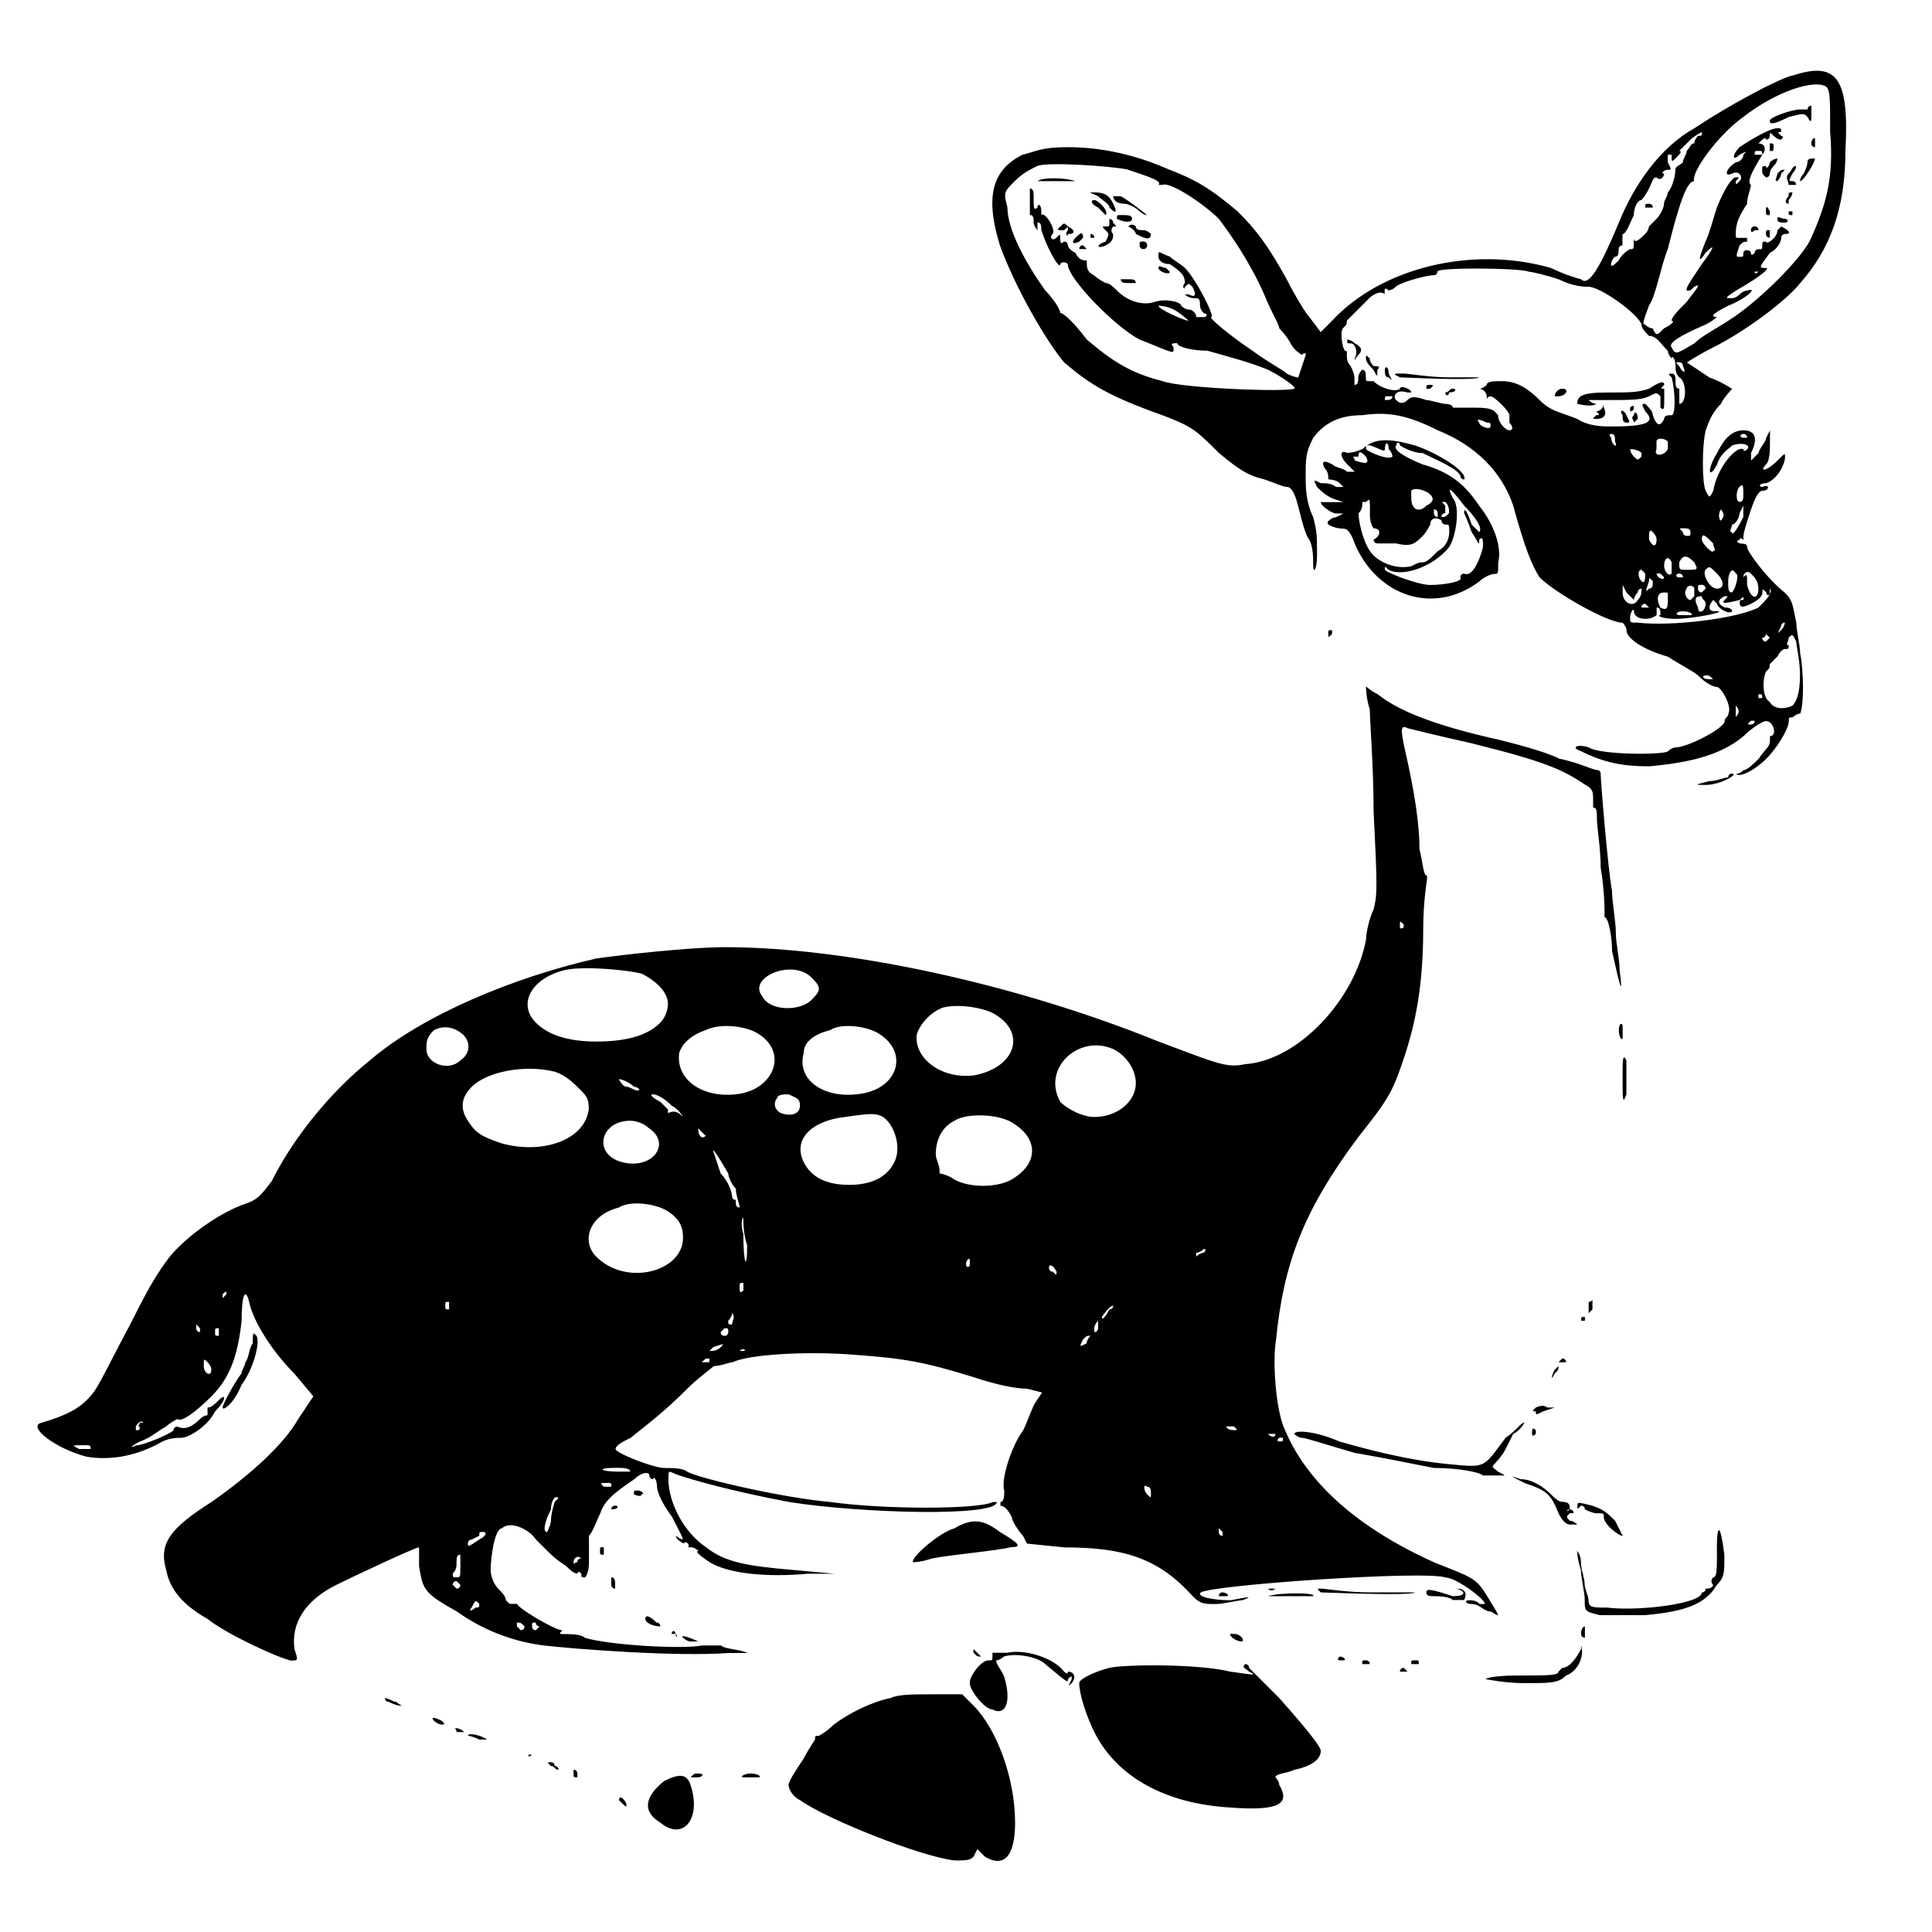 <!-- Generated by IcoMoon.io -->
<svg version="1.1" xmlns="http://www.w3.org/2000/svg" width="32" height="32" viewBox="0 0 32 32">
<title>Spotted-deer</title>
<path d="M29.688 1.25c-0.25 0.063-1.063 0.5-1.625 0.875-0.563 0.313-1 0.938-1.25 1.563-0.313 0.75-0.5 1.063-0.625 0.938 0 0-0.25-0.063-0.5-0.188-1.313-0.375-2.813 0-3.625 0.875l-0.188 0.188-0.188-0.25c-0.063-0.063-0.25-0.375-0.375-0.625-0.313-0.563-0.5-0.813-0.813-1.125-0.375-0.313-0.625-0.5-1.125-0.688-0.563-0.25-1.125-0.375-1.688-0.375-0.438 0-0.5 0.063-0.75 0.125-0.5 0.25-0.625 0.688-0.375 1.5 0.25 0.688 0.75 1.563 1.063 1.938 0.438 0.375 0.75 0.563 1.625 0.875 0.5 0.188 0.563 0.25 0.938 0.625 0.375 0.313 0.5 0.375 0.75 0.438 0.188 0.063 0.313 0.125 0.375 0.125s0.125 0.063 0.188 0.313c0.063 0.25 0.125 0.5 0.188 0.563 0.063 0.125 0.063 0.313 0.063 0.438s0.063 0.063 0.063-0.188c0-0.313 0-0.375-0.063-0.625-0.063-0.125-0.125-0.313-0.125-0.625 0-0.375 0-0.438 0.125-0.688 0.188-0.25 0.438-0.375 0.813-0.375 0.438-0.063 0.75 0 1.25 0.25 0.625 0.25 1.063 0.688 1.25 1.25 0.188 0.688 0.313 1 0.438 1.188 0.25 0.25 1.125 0.75 1.375 0.75 0 0 0.063 0.063 0.063 0.125 0 0.125 0.25 0.313 0.688 0.438 0.188 0.125 0.438 0.25 0.5 0.313 0.125 0.125 0.25 0.188 0.313 0.188s0.25 0.313 0.188 0.438c0 0.063-0.063 0.063-0.063 0.125 0 0.125-0.625 0.438-0.813 0.438-0.063 0-0.125 0.063-0.125 0.063-0.063 0.063-1.125 0.063-1.313-0.063-0.188-0.063-0.313 0-0.125 0.063 0.375 0.188 0.688 0.25 1.125 0.25 0.688-0.063 1.188-0.188 1.563-0.5 0.125-0.125 0.313-0.25 0.375-0.25 0.125 0 0.188 0.25 0.063 0.25 0 0.063 0 0.063 0 0.063 0 0.125-0.063 0.125-0.188 0.313-0.063 0.063-0.188 0.188-0.25 0.188-0.063 0.063-0.125 0.063-0.125 0.063 0.063 0.063 0.313-0.063 0.5-0.25s0.375-0.5 0.375-0.625c0-0.063 0-0.063 0.063-0.063 0 0 0.063-0.063 0.125-0.063 0.063-0.125 0.063-0.688 0-1 0-0.125-0.063-0.375-0.063-0.5-0.063-0.313-0.063-0.375-0.188-0.5-0.313-0.25-0.625-0.688-0.625-0.75 0 0 0-0.063-0.063-0.063-0.125 0-0.125-0.063-0.063-0.063 0-0.063 0.063 0 0.063 0 0 0.063 0 0 0-0.063s0.063-0.25 0.125-0.438c0.063-0.188 0.125-0.313 0.188-0.313 0.125 0 0.125-0.125 0-0.063-0.063 0-0.063-0.063 0.063-0.063 0.188-0.063 0.313-0.313 0.313-0.438 0-0.063 0-0.063-0.125 0.063-0.188 0.188-0.313 0.188-0.188 0.063 0.063-0.063 0.063-0.25 0.063-0.375v-0.188l-0.063 0.125c0 0.063-0.125 0.188-0.125 0.25l-0.125 0.125v-0.125c0.125-0.25 0.063-0.375-0.125-0.375s-0.313 0.125-0.438 0.375c-0.188 0.313-0.125 0.438 0 0.188 0.063-0.188 0.188-0.25 0.25-0.313 0.188-0.063 0.313 0 0.25 0.063 0 0-0.063 0.063-0.063 0-0.125-0.063-0.438 0.313-0.5 0.688-0.063 0.125-0.063 0.125-0.125 0s-0.063-0.75 0-1c0.063-0.188 0.125-0.313 0.25-0.438 0.063-0.125 0.188-0.25 0.188-0.25s-0.188-0.125-0.375-0.188c-0.188-0.125-0.375-0.25-0.375-0.25s0.188-0.125 0.438-0.25c0.5-0.25 1.188-0.75 1.438-1.063 0.5-0.563 0.75-1.25 0.75-2.188 0.063-1.188-0.125-1.5-0.875-1.25zM30.25 1.438c0.063 0.063 0.063 0.188 0.063 0.75 0.063 0.75-0.063 1.188-0.313 1.75-0.125 0.313-0.875 1.063-1.375 1.375-0.188 0.125-0.438 0.25-0.563 0.375-0.313 0.188-0.313 0.188-0.375 0.063-0.063-0.063 0.125-0.188 0.563-0.375 0.125-0.063 0.188-0.125 0.188-0.125-0.125 0-0.063-0.063 0.188-0.188 0.313-0.125 0.5-0.313 0.313-0.25-0.063 0-0.125 0.063-0.125 0.063s-0.063 0.063-0.125 0.063c-0.125 0-0.125 0 0.063-0.125 0.438-0.25 0.563-0.375 0.5-0.375-0.125 0-0.125 0 0.063-0.25 0.125-0.063 0.188-0.188 0.188-0.25s0.063-0.063 0.063-0.063c0.125 0 0.063-0.063-0.063-0.125 0 0-0.063 0.063-0.063 0.063 0 0.125-0.188 0.25-0.188 0.188-0.063 0-0.063 0-0.063 0.063s0 0.063-0.063 0.063-0.063 0.063-0.063 0.063-0.063 0.063-0.063 0-0.125-0.063-0.125 0c0 0.063 0 0.063-0.063 0.063s-0.063 0 0-0.188c0.063-0.063 0.063-0.063 0.125-0.063 0 0 0 0 0-0.063 0 0 0 0-0.125 0-0.063 0-0.063 0-0.063-0.063 0-0.188 0.063-0.313 0.188-0.5 0-0.125 0.063-0.25 0.063-0.313-0.063-0.063 0-0.188 0.188-0.5 0.063-0.063 0.063-0.188-0.063-0.188-0.063 0.063-0.063 0.063 0 0s0.125-0.125 0.125-0.063c0 0 0.063 0 0.063-0.063s0-0.063 0.063 0 0.125 0.063 0.125 0.063c0.063-0.063 0-0.063 0-0.063-0.063-0.063-0.063-0.063 0-0.063 0-0.063 0-0.063-0.063-0.063-0.125 0-0.438 0.188-0.625 0.313-0.125 0.125-0.125 0.25 0 0.125 0.125-0.063 0.125-0.063 0.063 0 0 0.063-0.063 0.125-0.125 0.125-0.188 0.125-0.188 0.25-0.063 0.188s0.188 0.063 0.125 0.125c-0.063 0.063-0.063 0.063-0.063 0 0.063-0.063 0.063-0.063 0-0.063s-0.188 0.188-0.313 0.5c-0.063 0.188-0.125 0.438-0.188 0.563-0.125 0.313-0.125 0.375 0 0.188 0.188-0.188 0.125-0.063-0.063 0.188-0.25 0.375-0.25 0.375-0.25 0.438 0.063 0 0.063 0 0.125-0.063 0.125-0.063 0.063 0-0.125 0.25-0.125 0.125-0.25 0.25-0.25 0.313 0.063 0 0 0.063-0.125 0.125-0.125 0.125-0.125 0.125-0.188 0-0.063 0-0.125-0.063-0.125-0.063-0.063 0 0-0.125 0.063-0.313 0.125-0.188 0.188-0.625 0.313-0.938 0.188-0.75 0.313-1.125 0.438-1.125 0 0.063 0 0 0 0-0.063-0.125 0.375-0.75 0.813-1.063 0.563-0.438 1.188-0.625 1.375-0.5zM28.125 2.25c0 0-0.063 0.063-0.063 0.125 0 0 0 0.063 0 0-0.063 0-0.063 0.063-0.125 0.125 0 0.063-0.063 0.125-0.063 0.188-0.063 0.063-0.125 0.063-0.125 0.125 0 0.125-0.063 0.313-0.125 0.375 0 0.063-0.063 0.125-0.063 0.188s-0.063 0.188-0.125 0.25c-0.063 0.063-0.125 0.125-0.125 0.125s0 0.063-0.063 0.125-0.188 0.188-0.188 0.063c0 0 0 0 0 0.063 0 0.125 0 0.125-0.063 0.125 0 0-0.125 0.063-0.188 0.188-0.063 0.063-0.125 0.125-0.125 0.063 0 0 0-0.063 0.063-0.125 0.063 0 0.063-0.063 0.063-0.125 0 0 0-0.063 0.063-0.063 0-0.063 0-0.125 0-0.125s0-0.063 0-0.063c0.063 0 0.125-0.188 0.188-0.313 0-0.125 0.063-0.25 0.125-0.25 0 0 0.063-0.063 0.125-0.188s0.063-0.188 0.125-0.188c0.063 0.063 0.125 0 0.125-0.063-0.063 0 0-0.063 0.063-0.063s0.063 0 0-0.125c0-0.063 0-0.063 0-0.125 0.063 0 0.063 0 0.063 0 0 0.125 0 0.125 0.063 0.063s0.125-0.125 0.063-0.125c0 0 0.063-0.063 0.188-0.188 0.063-0.063 0.188-0.125 0.188-0.125 0 0.063 0 0.063-0.063 0.063zM29.188 2.563c0 0-0.063 0-0.125 0 0-0.063 0-0.063 0.063-0.063s0.063 0 0.063 0.063zM18.688 2.813c0.375 0.125 0.563 0.188 0.5 0.25 0 0 0 0 0.063 0 0.125-0.063 0.688 0.313 0.938 0.563 0.188 0.25 0.5 0.688 0.75 1.25 0.125 0.313 0.25 0.5 0.25 0.563 0 0 0.125 0.125 0.188 0.25s0.188 0.188 0.188 0.188c0.063-0.063 0.063 0 0.063 0s-0.125 0.375-0.125 0.375c0 0-0.063 0-0.188-0.063-0.063-0.063-0.313-0.188-0.563-0.375-0.375-0.25-0.75-0.563-0.688-0.563s-0.25-0.625-0.438-0.813c-0.063-0.063-0.188-0.125-0.25-0.188-0.188-0.063-0.188-0.125-0.188 0 0 0.063 0.063 0.125 0.188 0.125 0.188 0.125 0.25 0.188 0.25 0.313-0.063 0.063 0 0.125 0 0.063 0.063-0.063 0.063-0.063 0.125 0 0.063 0.125 0.063 0.188-0.063 0.125-0.063 0-0.063 0-0.063 0 0.063 0.063 0.125 0.063 0.188 0.063s0.063 0.063 0.063 0.125c0 0 0 0.063 0.063 0.125 0.063 0 0.063 0.063 0 0.063 0 0-0.063 0-0.125 0 0-0.063-0.063-0.125-0.125-0.125s-0.125-0.063-0.125-0.063c0-0.063-0.25-0.125-0.438-0.063s-0.438 0-0.625-0.188c-0.063-0.063-0.125-0.125-0.188-0.125 0 0-0.125-0.063-0.188-0.125-0.125-0.063-0.125-0.125-0.125-0.25 0.063-0.063 0.063-0.063 0 0-0.063 0-0.125 0-0.188-0.125-0.125-0.063-0.125-0.125-0.125-0.125 0-0.063-0.063-0.063-0.063-0.063-0.063 0.063-0.063 0-0.063-0.063s0-0.063-0.063 0-0.125 0-0.063-0.063-0.125-0.375-0.188-0.313c0 0 0 0 0-0.063 0-0.125-0.063-0.125-0.063-0.063-0.063 0.063-0.063 0-0.063-0.125s0-0.188-0.063-0.188c0 0 0 0.125 0 0.188 0 0.125 0 0.25 0 0.25 0.063 0 0.063 0.063 0.063 0.125 0 0 0 0.063 0.063 0.125 0 0 0 0 0-0.063s0-0.063 0-0.063c0.063 0 0.063 0.063 0.063 0.125 0 0 0.063 0.188 0.125 0.313 0.125 0.25 0.188 0.313 0.188 0.25 0.063-0.063 0.125 0 0.125 0 0 0.25 0.813 1.063 1.188 1.25 0.625 0.25 0.563 0.25 0.563 0.125-0.063-0.063 0-0.063 0.063-0.063 0 0.063 0.25 0.125 0.5 0.125 0.438 0.125 0.688 0.188 1 0.313 0.25 0.125 0.5 0.313 0.438 0.313-0.063 0.063-1.875 0-2.188-0.125-0.5-0.125-0.813-0.313-1.25-0.688-0.188-0.25-0.375-0.438-0.438-0.438 0-0.063-0.125-0.25-0.25-0.375-0.313-0.438-0.625-1-0.625-1.375-0.063-0.25-0.063-0.25 0.125-0.438 0.125-0.125 0.25-0.188 0.375-0.25 0.188-0.063 1.188 0 1.5 0.063zM25.313 4.5c0.063 0 0.313 0.063 0.5 0.125 0.25 0.125 0.438 0.125 0.5 0.125 0.188 0 0.813 0.438 0.875 0.625 0 0.063 0.063 0.125 0.125 0.188 0.125 0 0.188 0.125 0.313 0.25 0 0.063 0.063 0.125 0.063 0.125 0-0.063 0.063 0 0.063 0.125 0 0.063 0 0.125 0.063 0.188 0.125 0.063 0.125 0.438 0 0.438 0 0 0-0.063 0-0.125s0-0.125 0-0.125c-0.063 0-0.063-0.063-0.063-0.125s0-0.125-0.063-0.125c-0.063 0-0.063 0 0 0.063 0.063 0.25 0.063 0.625 0 0.625s-0.125 0-0.125 0.063c-0.063 0.125-0.125 0.125-0.188-0.063 0-0.063-0.063-0.125-0.125-0.188-0.063 0-0.063 0 0 0.125 0.188 0.188 0 0.25-0.563 0.25-0.125 0-0.375 0-0.563-0.125-0.313-0.125-0.438-0.125-0.625-0.313s-0.375-0.313-0.625-0.313c-0.125 0-0.25 0-0.25 0.063 0 0-0.063 0.063-0.125 0.063s-0.063 0 0 0 0.125 0.063 0.125 0.125c0 0.063 0 0.063 0 0.063 0-0.063 0.063-0.063 0.063-0.063 0.063 0 0.313 0.25 0.313 0.313 0 0 0 0.125 0 0.125 0.063 0.063 0.063 0.125 0 0.125s-0.188-0.125-0.188-0.25c-0.063-0.063-0.063-0.125-0.375-0.125-0.125 0-0.313 0-0.375 0 0-0.063-0.125-0.063-0.125-0.063-0.063 0-0.25-0.063-0.313-0.063-0.188-0.063-0.25-0.063-0.313 0s-0.125 0.063-0.188 0c-0.063-0.063 0-0.188 0.188-0.125 0.063 0 0.063 0 0.063 0 0-0.063-0.188-0.125-0.188-0.063-0.063 0.063-0.313 0-0.438-0.125 0 0-0.063 0-0.063 0-0.063 0-0.063 0-0.063-0.063s0-0.125-0.063-0.125c0 0-0.063 0.063-0.063 0.125s0 0.125-0.063 0.125c0 0 0-0.063 0-0.125s-0.063-0.188-0.063-0.188c-0.063-0.063-0.063-0.125-0.063-0.188s0-0.063 0-0.063c-0.063 0.063-0.125-0.313-0.063-0.375s0.063-0.063 0.063-0.125c0 0 0.063-0.063 0.125-0.125s0.063-0.063 0.063-0.063 0.063-0.063 0.188-0.188c0.063-0.063 0.188-0.125 0.25-0.063 0 0 0 0 0-0.063 0 0 0-0.063 0.063 0 0 0 0.063 0 0.125-0.063s0.5-0.188 0.625-0.188c0.063 0 0.063-0.063 0.063-0.063 0-0.063 1.25-0.063 1.5 0zM29.125 4.5c0 0-0.063 0.063-0.063 0-0.063 0-0.063 0 0 0s0.063 0 0.063 0zM19.688 5.313c-0.063 0-0.5-0.188-0.5-0.25 0 0 0.125 0 0.25 0.063s0.25 0.188 0.25 0.188zM27.875 6.063c0.063 0.125 0 0.125-0.063 0-0.063-0.063-0.063-0.063 0-0.063 0 0 0.063 0 0.063 0.063zM23.063 6.563c0 0.063-0.063 0.063-0.125 0.063 0-0.063 0-0.063 0.063-0.063s0.063 0 0.063 0zM24.625 7c0.063 0 0.063 0 0.063 0.063s-0.188 0-0.188-0.063c-0.063-0.063 0-0.063 0.125 0zM26.75 7.313c0.063 0.125-0.063 0.063-0.063-0.063-0.063-0.063 0-0.063 0-0.063 0.063 0 0.063 0.063 0.063 0.125zM28.938 7.25c0 0 0 0-0.063 0s-0.063-0.063 0-0.063c0 0 0.063 0 0.063 0.063zM27.625 7.313c0 0 0 0.063 0 0.125-0.063 0.125-0.25 0.125-0.188 0 0 0 0-0.063 0-0.125s0.125-0.063 0.188 0zM27.188 7.5c0 0 0 0.063 0 0.063-0.063 0.063-0.063 0.063-0.125 0 0 0-0.063-0.063-0.063-0.125 0 0 0.125 0 0.188 0.063zM28.875 8.188c0 0.063 0 0.125-0.063 0.125s-0.063-0.188 0-0.25c0.063-0.063 0.063 0 0.063 0.125zM28.5 8.625c0 0-0.063-0.063 0-0.188 0-0.188 0-0.188 0 0 0.063 0.063 0.063 0.125 0 0.188zM28.875 8.563c-0.125 0.25-0.188 0.313-0.188 0.25-0.063 0 0-0.063 0-0.125 0.063 0 0.125-0.125 0.125-0.188 0.063-0.125 0.063-0.125 0.063-0.125s0 0.125 0 0.188zM28 8.813c0 0.063 0 0.063-0.063 0.063 0 0-0.063 0-0.063-0.063-0.063-0.063-0.063-0.063 0-0.063s0.125 0 0.125 0.063zM27.438 8.938c0 0.125-0.063 0.125-0.125 0 0-0.125 0-0.188 0.063-0.125 0 0 0.063 0.063 0.063 0.125zM28.375 9c0 0.063 0.063 0.125 0 0.125 0 0.063-0.188-0.125-0.188-0.188 0-0.125 0.063-0.063 0.188 0.063zM27.688 9.5c-0.063 0.063-0.125-0.063-0.125-0.125 0-0.125 0.063-0.188 0.125-0.063 0 0.125 0 0.188 0 0.188zM28.063 9.313c0.063 0.125 0.063 0.125-0.125 0.125-0.125 0-0.125 0-0.125-0.125 0.063-0.125 0.125-0.125 0.25 0zM27.25 9.5c0 0.063 0 0.188-0.063 0.125s-0.063-0.188 0-0.188c0 0 0 0 0.063 0.063zM28.438 9.5c0.125 0.125 0.125 0.25 0 0.25s-0.25-0.25-0.188-0.313c0.063-0.063 0.063-0.063 0.188 0.063zM27.563 9.563c0 0.063-0.125 0-0.125-0.063 0 0 0.063 0 0.063 0 0.063 0.063 0.063 0.063 0.063 0.063zM28.75 9.5c0.063 0 0 0.25-0.063 0.313-0.063 0-0.063-0.063-0.063-0.188s0.063-0.25 0.125-0.125zM29.125 9.75c0 0.188-0.125 0.188-0.188-0.063 0-0.188 0-0.188-0.063-0.125 0 0 0 0.063 0 0s0.063-0.125 0.125-0.063c0.063 0.063 0.125 0.125 0.125 0.25zM27.875 9.563c0 0 0 0-0.063 0s-0.063-0.063 0-0.063c0 0 0.063 0 0.063 0.063zM27.313 9.75c-0.063 0.063-0.063 0.063 0-0.125 0-0.063 0-0.063 0.063 0 0 0.063 0 0.125-0.063 0.125zM27.063 9.938c0 0 0-0.063 0.063-0.125 0-0.063 0.063-0.063 0.063-0.063 0 0.063 0 0.125-0.063 0.188-0.063 0.125-0.25 0.063-0.25-0.125v-0.125l0.063 0.125c0.063 0.063 0.125 0.125 0.125 0.125zM28.063 9.75c0 0 0 0.063 0 0.125 0 0-0.063 0.063-0.063 0.063-0.063 0-0.125-0.125-0.063-0.188 0-0.063 0.125-0.063 0.125 0zM28.25 9.75c0 0-0.063 0.063-0.063 0.063-0.063 0-0.063-0.063-0.063-0.063 0-0.063 0-0.063 0.063-0.063 0 0 0.063 0 0.063 0.063zM29.313 9.813c0-0.063 0-0.063 0-0.063 0.063 0.063-0.063 0.188-0.188 0.313-0.375 0.188-1.438 0.313-2 0.25-0.125 0-0.125 0-0.125-0.063 0-0.125 0.063-0.188 0.063-0.125s0.063 0.125 0.188 0.125c0.125 0 0.188-0.063 0.188-0.063 0-0.063 0-0.125 0-0.125 0.063 0 0.063 0.063 0.063 0.125-0.063 0 0 0.063 0.25 0.063 0.313 0 0.875-0.125 0.688-0.125-0.063 0-0.125 0-0.125-0.063s0.063-0.125 0.063-0.125c0 0 0.063 0.063 0.063 0.063 0 0.063 0.188 0.188 0.25 0.125 0 0 0-0.063-0.125-0.063-0.125-0.063-0.125-0.125 0-0.188 0.063 0 0.063 0 0 0.063s0 0.063 0.25 0c0.063-0.063 0.063-0.063 0.063 0s0 0.063 0 0c-0.063 0-0.063 0-0.063 0.063s0.063 0.063 0.188 0c0.125-0.063 0.188-0.125 0.188-0.188s0-0.063 0.063 0c0 0.063 0.063 0.063 0.063 0zM27.625 9.875c0 0.188 0 0.25-0.125 0.188-0.063-0.125-0.063-0.25 0.063-0.25 0.063 0 0.063 0 0.063 0.063zM28.25 10c0 0.125-0.125 0.188-0.125 0.063-0.063-0.125-0.063-0.188 0.063-0.188 0 0.063 0.063 0.063 0.063 0.125zM27.313 10.063c0 0 0 0-0.063 0 0 0-0.063 0-0.063 0 0-0.063 0.063-0.063 0.063-0.063s0 0 0.063 0.063zM28 10.188c-0.063 0-0.188 0-0.188 0-0.063 0-0.063-0.063 0.063-0.063s0.188 0.063 0.125 0.063zM29.5 10.438c-0.063 0.063-0.063 0.063 0-0.063 0-0.063 0.063-0.063 0.063-0.063s0 0.063-0.063 0.125zM29.313 10.563c0 0-0.063 0.063-0.063 0.063-0.063 0-0.063-0.063-0.063-0.063 0.063 0 0.063-0.063 0.063-0.063s0.063 0.063 0.063 0.063zM29.813 11.188c0 0.313-0.063 0.438-0.125 0.5-0.125 0.063-0.313 0.063-0.375-0.063-0.125-0.063-0.125-0.375-0.063-0.5 0.063-0.063 0.063-0.063 0.063-0.125 0 0 0 0 0 0s0.063-0.063 0.125-0.125c0.063-0.125 0.125-0.125 0.125-0.125 0.063 0 0.063 0 0.063-0.063-0.063 0 0-0.063 0-0.125 0.063-0.063 0.063-0.063 0.125 0.063 0 0.063 0.063 0.313 0.063 0.563zM28.375 11.25c0 0-0.063 0-0.063 0-0.125 0-0.125-0.063-0.063-0.063s0.063 0 0.125 0.063zM29.188 11.563c0 0 0 0 0 0s-0.063 0-0.063 0c0-0.063 0-0.063 0-0.063 0.063 0 0.063 0 0.063 0.063zM28.75 11.875c0 0.125 0 0.125 0-0.063s0-0.188 0-0.125c0.063 0.063 0.063 0.125 0 0.188zM29.063 11.938c0 0.063-0.063 0.063-0.063 0.063-0.063 0-0.063 0 0-0.063 0 0 0 0 0.063 0 0 0 0 0 0 0zM29.938 1.813c0 0 0 0-0.125 0s-0.5 0.125-0.5 0.188c0 0.063 0.063 0.063 0.313-0.063 0.25-0.063 0.25-0.063 0.313 0 0.063 0.125 0.063 0.063 0.063-0.063 0-0.063 0-0.125 0-0.125s-0.063 0-0.063 0.063zM30 2.375c0 0.063 0.063 0.063 0.063 0.063 0-0.063 0-0.125 0-0.125 0-0.063-0.063 0-0.063 0.063zM29.313 2.438c0 0.063 0 0.063 0 0.063 0.063 0 0.063 0 0.063-0.063s0-0.063-0.063-0.063c0 0 0 0 0 0.063zM29.313 2.688c0 0.063-0.063 0.125-0.063 0.063-0.063 0-0.063 0-0.063 0.063s0 0.063 0.063 0.125c0 0 0.063 0 0.063-0.063 0 0 0-0.063 0.063-0.125s0.063-0.125 0.063-0.125c0 0-0.063 0-0.125 0.063zM29.938 2.688c0 0 0 0.063-0.063 0.188-0.063 0.063-0.063 0.125-0.063 0.125 0.063 0 0.25-0.313 0.25-0.375 0 0 0 0-0.063 0 0 0-0.063 0-0.063 0.063zM29.625 2.875c-0.063 0.063 0 0.125 0 0.188 0.063 0 0.125 0 0.125 0s0-0.063-0.063-0.063c-0.063 0-0.063 0 0-0.125 0.063-0.063 0.063-0.125 0.063-0.125-0.063 0-0.063 0.063-0.125 0.125zM29.438 2.875c0 0.063-0.063 0.125 0 0.125 0 0 0.063-0.063 0.063-0.125 0.063-0.063 0.063-0.063 0.063-0.063-0.063 0-0.063 0-0.125 0.063zM29.625 3.25c-0.063 0.063-0.063 0.125 0 0.125 0 0 0 0 0-0.063 0.063-0.063 0.063-0.125 0.063-0.125-0.063 0-0.063 0-0.063 0.063zM29.25 3.5c0 0.063 0 0.063 0.063 0.063 0-0.063 0-0.063 0-0.063-0.063-0.125-0.063-0.063-0.063 0zM29.625 3.5c0 0.063 0 0.063 0.063 0.063 0 0 0 0 0-0.063 0 0 0 0-0.063 0 0 0 0 0 0 0zM29.438 3.625c0 0.063 0.063 0.063 0.125 0.063s0.063-0.063 0-0.063-0.125-0.063-0.125 0zM29 3.813c0 0 0 0.063 0.063 0 0 0 0.063 0 0.063 0 0-0.063-0.063-0.063-0.063-0.063-0.063 0-0.063 0.063-0.063 0.063zM29.25 3.875c0 0 0 0.063 0.063 0.063 0 0 0-0.063 0-0.063 0-0.063 0-0.063 0-0.063-0.063 0-0.063 0-0.063 0.063zM27.25 3.438c0 0 0.063 0 0.063 0 0.063 0 0.063 0 0.063 0 0-0.063-0.063-0.063-0.063-0.063-0.063 0-0.063 0-0.063 0.063zM17.188 3c0 0 0.125 0 0.375 0 0.188 0 0.313 0 0.25 0-0.188-0.063-0.563-0.063-0.625 0zM18.188 3.25c0.063 0.063 0.188 0.125 0.188 0.188 0.125 0.125 0.125 0.063 0.063-0.063s-0.125-0.188-0.313-0.188c-0.125 0-0.063 0 0.063 0.063zM18.438 3.25c0 0.063 0.063 0.125 0.188 0.125 0.063 0 0.188 0.063 0.25 0.125s0.125 0.063 0.125 0.063c0 0-0.313-0.25-0.438-0.313-0.063 0-0.125 0-0.125 0zM18.188 3.438c0.063 0.063 0.125 0.125 0.125 0.125 0.063-0.063-0.125-0.25-0.188-0.25s-0.063 0.063 0.063 0.125zM18.5 3.625c0.125 0.063 0.25 0.063 0.25 0s-0.063-0.063-0.188-0.063c-0.063 0-0.063 0-0.063 0.063zM18.375 3.688c0 0.063 0 0.063-0.063 0.063s-0.063 0 0 0.063 0.063 0.063 0 0.188c-0.188 0.063-0.125 0.125 0 0.063s0.125-0.125 0.125-0.188c-0.063-0.063 0-0.125 0-0.125 0.063 0 0.063 0 0-0.063 0-0.063-0.063-0.063-0.063-0.063s0 0 0 0.063zM17.563 3.75c-0.063 0.063-0.063 0.063 0.063 0.063 0.063-0.063 0.063-0.063 0.063 0-0.063 0.063 0 0.125 0 0.063 0.125 0 0.125-0.063 0-0.125-0.063-0.063-0.063-0.063-0.125 0zM18.688 3.75c0 0 0.125 0.063 0.125 0.125 0.125 0.063 0.25 0.125 0.25 0 0 0-0.063-0.063-0.125-0.063s-0.125 0-0.125-0.063c0 0-0.063-0.063-0.125 0-0.063 0-0.063 0 0 0zM17.813 3.938c-0.063 0.063-0.063 0.125 0.063 0.063 0 0 0.063-0.063 0.063-0.063 0-0.125-0.063-0.063-0.125 0zM18.063 3.938c0 0 0 0 0.063 0 0 0 0 0 0 0 0-0.063-0.063-0.063-0.063-0.063s0 0 0 0.063zM18.875 4.063c0 0 0 0.063 0.063 0.063s0.063-0.063 0.063-0.063 0-0.063-0.063-0.063-0.063 0-0.063 0.063zM17.875 4.125c0 0 0 0 0.063 0s0.063 0 0.063 0c-0.063-0.063-0.063-0.063-0.063-0.063s-0.063 0-0.063 0.063zM19.188 4.438c0 0.063 0.188 0.125 0.188 0.063 0 0 0 0-0.063-0.063-0.063 0-0.125-0.063-0.125 0zM18.563 4.625c0 0.063 0.063 0.063 0.125 0.063s0.125 0 0.125 0c0-0.063-0.063-0.063-0.125-0.063s-0.125 0-0.125 0zM22.313 5.625c0 0.063 0 0.063 0.063 0.063s0.125 0.125 0.063 0.25c0 0.063 0 0 0.063-0.063s0.063-0.125-0.063-0.188c-0.063-0.063-0.125-0.063-0.125-0.063zM22.625 5.938c0 0.063 0.063 0.125 0.125 0.188 0.063 0.125 0.063 0.125 0.063 0 0.063-0.063 0-0.063-0.063-0.063 0 0-0.063-0.063-0.063-0.125-0.063-0.063-0.063-0.063-0.063 0zM22.938 6.125c0 0.063 0 0.125 0.063 0.125 0.063 0.063 0.063 0.063 0-0.063 0-0.125-0.063-0.125-0.063-0.063zM23.188 6.25c0.063 0 1.25 0.063 1.313 0 0 0-0.25 0-0.5 0-0.313 0-0.688-0.063-0.75-0.063-0.188 0-0.188 0-0.063 0.063zM27.313 6.438c-0.188 0.063-0.313 0.063-0.688 0.063-0.438 0-0.5 0.063-0.5 0.188 0 0 0.25 0.063 0.313 0 0 0-0.063 0-0.125-0.063-0.125 0 0 0 0.313 0 0.375 0 0.563 0 0.688-0.063s0.125-0.063 0.188 0c0 0 0 0.063 0 0.125 0 0 0 0.063 0 0.063 0.063 0.063 0.063 0 0.063-0.125 0-0.063 0-0.188 0-0.188-0.063 0-0.063 0 0-0.063 0-0.063-0.063-0.063-0.25 0.063zM23.625 6.438c0 0 0.063 0 0.063 0 0.063-0.063 0.063-0.063 0-0.063s-0.063 0-0.063 0.063zM23.938 6.5c0 0.063 0.063 0.063 0.063 0 0.125 0 0.125-0.063 0.063-0.063s-0.063 0.063-0.125 0.063zM25.75 6.563c0 0 0 0 0.063 0 0.125 0 0.188-0.125 0.063-0.125-0.063 0-0.125 0.063-0.125 0.125zM26.563 6.688c0 0.063-0.063 0.125-0.125 0.125s-0.063 0 0 0c0.063 0.063 0.063 0.063 0 0.063-0.063 0.063-0.063 0.063 0 0.063 0.125 0 0.188-0.063 0.125-0.188 0-0.063 0-0.063 0-0.063zM26.75 6.688c0.063 0 0.125 0 0.125 0s0 0-0.063 0-0.063 0-0.063 0zM27 6.75c0 0 0 0.063 0 0.063 0 0.063 0 0.063 0 0 0.063 0 0.063-0.063 0.063-0.063 0-0.063-0.063 0-0.063 0zM26.875 6.875c0 0.063 0 0.125 0.063 0.125s0.063 0 0-0.125-0.125-0.063-0.063 0zM27.063 6.875c-0.063 0.063 0 0.063 0 0.125 0 0 0.063-0.063 0.063-0.063 0-0.125-0.063-0.125-0.063-0.063zM22.563 7.438c-0.125 0.063-0.25 0.063-0.25 0.063-0.125-0.063-0.125 0.063 0 0.188l0.125 0.125h-0.125c-0.063-0.063-0.188-0.063-0.25-0.125-0.125-0.063-0.188-0.063-0.125 0.063 0.063 0.063 0.063 0.125 0.063 0.188-0.063 0-0.063 0 0 0 0 0 0.125 0 0.188 0.063l0.063 0.063h-0.125c-0.063-0.063-0.188-0.063-0.25-0.063-0.125-0.063-0.125-0.063-0.063 0.063 0.063 0.063 0.125 0.125 0.25 0.188l0.188 0.063h-0.188c-0.125 0-0.188 0-0.188 0 0 0.063 0.188 0.188 0.25 0.188h0.125l-0.125 0.063c-0.063 0-0.125 0.063-0.125 0.063-0.063 0.063 0.125 0.125 0.25 0.125 0.063 0 0.125 0.063 0.188 0.25 0.375 0.875 1.313 1.188 2.063 0.625 0.063-0.063 0.188-0.125 0.25-0.125s0.063 0 0.063-0.188c0.063-0.25-0.063-0.625-0.313-0.938-0.25-0.375-0.5-0.563-0.938-0.688-0.313-0.125-0.5-0.25-0.438-0.313 0-0.063 0.063-0.063 0.063 0 0 0 0.188 0.125 0.375 0.125 0.25 0.125 0.563 0.25 0.625 0.375 0 0.063 0.063 0.063 0.063 0.063 0.063-0.125-0.438-0.438-0.813-0.563-0.438-0.125-0.688-0.125-0.875 0.063zM23.063 7.563c-0.063 0.063-0.375-0.063-0.438-0.125 0-0.063 0-0.063 0.063-0.063 0.188 0.063 0.25 0.125 0.25 0.063 0-0.125 0.063-0.125 0.063 0 0.063 0.063 0.063 0.125 0.063 0.125zM22.625 7.563c0.063 0.125 0 0.125-0.188 0.063 0-0.063-0.063-0.063 0-0.063 0 0 0.063 0 0.063 0 0-0.125 0.063-0.063 0.125 0zM23.688 8.188c0.063 0.063 0.063 0.125-0.063 0.188-0.125 0.125-0.25 0.063-0.25-0.125 0 0 0-0.125 0-0.125 0.063-0.063 0.25 0 0.313 0.063zM24.25 8.375c0.188 0.188 0.313 0.375 0.25 0.438 0 0-0.063-0.063-0.125-0.125-0.063-0.188-0.125-0.313-0.125-0.188 0 0 0.063 0.125 0.125 0.313 0.125 0.188 0.125 0.25 0.125 0.125 0.063-0.063 0.063 0 0.063 0.125-0.063 0.25-0.188 0.5-0.313 0.438-0.063 0-0.063 0.063-0.063 0.063 0.063 0.063-0.25 0.125-0.5 0.125-0.188 0-0.688-0.188-0.75-0.25 0-0.063 0-0.063 0.063 0 0.25 0.125 0.75-0.063 1-0.375 0.125-0.188 0.188-0.688 0.063-0.813-0.125-0.25 0-0.125 0.188 0.125zM22.688 8.5c0 0.188 0.063 0.25 0.063 0.25 0.125 0 0.125 0.125 0 0.188 0 0 0 0.063 0.063 0.063s0.188 0 0.313 0c0.25 0.063 0.313 0 0.438-0.125 0.063-0.063 0.125-0.188 0.125-0.188 0-0.125 0.125-0.125 0.188-0.063 0 0.063 0.063 0.063 0.063 0.063 0.063 0 0.063 0 0.063 0.125s-0.063 0.25-0.188 0.313c-0.125 0.125-0.188 0.188-0.25 0.188s-0.063 0-0.188 0.063c-0.25 0.063-0.563-0.063-0.688-0.25s-0.188-0.5-0.188-0.625c0.063-0.063 0.063-0.125 0.063-0.188 0 0 0 0 0 0 0.063 0 0.063 0 0.063 0 0.063-0.063 0.063-0.063 0.063 0.188zM24 8.5c-0.063 0.063-0.063 0.063-0.125 0.063 0 0 0-0.063 0.063-0.063 0-0.063 0-0.125 0-0.125-0.063-0.063-0.063-0.063 0-0.063 0.063 0.063 0.063 0.125 0.063 0.188zM23.813 8.5c0 0 0 0.063 0 0.063-0.063 0-0.063-0.063-0.063-0.063 0-0.063 0-0.063 0-0.063s0.063 0 0.063 0.063zM21.875 10.063c0 0.063 0 0.125 0 0.063 0 0 0-0.063 0-0.125 0 0 0 0 0 0.063zM22 10.5c0 0.063 0 0.063 0.063 0 0 0 0-0.063 0-0.063-0.063 0-0.063 0-0.063 0.063zM22.625 11.375c0 0 0 0.188 0.063 0.375 0 0.188 0.063 0.938 0.063 1.688 0.063 1.25 0.063 1.375 0 1.625-0.063 0.125-0.125 0.375-0.125 0.5-0.188 1-1.125 2-2 2.063-0.313 0.063-0.438 0-1.438-0.375-2.313-0.938-5.125-1.563-7.188-1.563-0.563 0-1.688 0.125-2.125 0.188-1.375 0.313-2.875 0.938-3.75 1.688-0.625 0.5-1.25 1.25-1.625 2-0.188 0.25-0.25 0.313-0.438 0.375-0.375 0.125-0.938 0.5-1.25 0.875-0.188 0.25-0.313 0.438-0.625 1.063-0.563 1.063-0.563 1.125-0.75 1.313-0.125 0.125-0.313 0.25-0.75 0.375-0.25 0.063 0.25 0.438 0.75 0.563 0.375 0.063 0.813 0 1.25-0.25 0.125-0.063 0.25-0.063 0.313-0.063 0.125 0 0.438-0.188 0.563-0.438 0.188-0.188 0.188-0.313 0.063-0.188-0.063 0.063-0.125 0.125-0.188 0.125 0 0 0 0.063 0 0.063 0 0.063 0 0.063 0 0.063s-0.063 0-0.125 0.063c-0.125 0.125-0.25 0.188-0.375 0.125 0 0-0.063 0-0.063 0.063-0.063 0.063-0.5 0.25-0.625 0.25-0.125 0.063-0.063 0 0.063-0.063 0.188-0.063 0.313-0.188 0.438-0.25 0.063-0.063 0.188-0.125 0.188-0.125 0.063 0.063 0.313-0.125 0.563-0.375 0.313-0.313 0.438-0.688 0.5-1.25 0-0.438 0.063-0.563 0.125-0.313 0.063 0.313 0.375 0.813 0.75 1.188l0.313 0.375-0.25 0.375c-0.25 0.438-0.813 0.938-1.438 1.375-0.688 0.438-0.875 0.688-0.75 1.125 0.063 0.313 0.25 0.563 0.688 0.813 0.313 0.25 1.125 0.625 1.375 0.688 0.125 0 0.125 0 0.063-0.188-0.063-0.438 0.188-0.813 0.688-1.063 0.25-0.125 1.313-0.625 1.375-0.625 0 0 0 0.125 0 0.313 0.063 0.375 0.063 0.438 0.625 0.75 0.438 0.313 0.938 0.5 1.438 0.563 0.563 0.063 2.188 0.188 3.063 0.125 0.563 0 0.563 0 0.313 0-0.125-0.063-0.375-0.063-0.438-0.125-0.125 0-0.25 0-0.313 0-0.313 0.063-1.5 0-1.938-0.125-0.063-0.063-0.25-0.063-0.313-0.063-0.125 0-0.125 0-0.063-0.063 0.125 0 0.125 0 0 0s-0.75-0.375-0.75-0.438c0 0-0.063 0-0.125 0 0 0-0.063-0.063-0.063-0.063 0-0.063-0.063-0.125-0.125-0.188s-0.125-0.188-0.125-0.313c0-0.188 0.063-0.688 0.188-0.688 0.125-0.125 0.438 0 0.563 0.188 0.313 0.313 0.313 0.313 0.5 0.438 0.063 0.063 0.125 0.125 0.188 0.125 0-0.063 0.063 0 0.063 0 0 0.063 0 0.063 0.063 0.063 0 0 0.063-0.063 0.063-0.25s0-0.375 0-0.438c0.063-0.063 0.125-0.25 0.188-0.375 0.063-0.188 0.188-0.313 0.563-0.563 0.125-0.125 0.25-0.125 0.25-0.063s0.063 0.063 0.063 0.063c0-0.063 0.063 0 0.063 0.125 0 0.063 0.063 0.25 0.25 0.5 0.188 0.375 0.25 0.438 0.063 0.313v0c0 0.063 0.125 0.125 0.125 0.125 0.063-0.063 0.125 0.063 0.063 0.063 0 0 0 0 0.063 0 0 0 0.063 0 0.125 0.063 0.063 0 0.063 0 0 0s0 0.063 0.188 0.188c0.313 0.188 0.938 0.25 1.625 0.188h0.438l-0.688-0.063c-0.75-0.063-1.125-0.125-1.438-0.375-0.375-0.25-0.625-0.75-0.625-1.125 0-0.188 0-0.125 0.188-0.063s0.813 0.25 1.813 0.438c1.188 0.188 3.438 0.25 3.438 0 0 0-0.063 0-0.063 0-0.25 0.125-1.813 0.125-2.688 0-0.75-0.063-2.125-0.375-2.375-0.5-0.063-0.063-0.25-0.063-0.375-0.063-0.188 0-0.813-0.25-0.813-0.313s0.125-0.125 0.25-0.188c0.313-0.25 0.563-0.438 0.938-0.813 0.188-0.188 0.375-0.313 0.438-0.375 0.125 0 0.25-0.063 0.313-0.063 0.25-0.125 1.188-0.188 2-0.125 0.875 0.063 1.188 0.125 2 0.375 0.375 0.125 0.688 0.188 0.875 0.188l0.25 0.063-0.125 0.188c-0.063 0.125-0.125 0.313-0.188 0.438-0.188 0.25-0.375 0.813-0.313 1 0 0.063 0 0.188-0.063 0.188 0 0.063 0 0.063 0 0.063 0.063 0 0.125 0.063 0.188 0.188 0 0.063 0.125 0.25 0.188 0.313l0.063 0.125 0.625 0.063c1 0 1.563 0.188 2.125 0.813 0.125 0.125 0.188 0.125 0.375 0.125 0.125 0 0.375-0.063 0.438-0.063 0.188-0.063 0.125-0.063-0.188 0-0.313 0-0.563-0.063-0.5-0.125 0.125-0.125 3.75-0.375 4.063-0.25 0.188 0 0.75 0.438 0.625 0.438 0 0-0.063 0-0.063 0-0.063-0.063-0.125-0.063-0.188-0.063s-0.063 0.063 0.063 0.063 0.188 0.125 0.313 0.125c0.188 0.125 0.125 0.063-0.063-0.25s-0.25-0.313-0.875-0.563c-1.25-0.563-2.125-1.313-2.5-2.25-0.125-0.313-0.188-1.063-0.125-1.438 0.125-1.25 0.438-2.125 1.375-3.375 0.5-0.625 0.563-0.75 0.75-1.313s0.313-1.188 0.313-2.125c0-0.438 0.063-0.813 0.063-0.813s0-0.063 0-0.063c-0.063 0-0.063-0.188-0.125-0.438 0-0.375-0.063-0.875-0.25-1.688-0.063-0.313-0.063-0.375 0.063-0.313 0 0 0.5 0.125 1.063 0.25 1.25 0.313 1.5 0.438 1.875 0.688 0.125 0.063 0.125 0.125 0.125 0.25 0 0.063 0 0.125 0 0.125 0.063 0 0.063 0.063 0.063 0.188s0.063 0.5 0.063 0.813c0.063 0.375 0.063 0.688 0.063 0.688s0 0.063 0 0.125c0.063 0 0.125 0.313 0.125 0.563 0.125 0.563 0.188 0.813 0.125 0.313 0-0.188-0.063-0.438-0.063-0.625s-0.063-0.5-0.063-0.688c-0.063-0.313-0.188-1.813-0.188-1.938 0-0.063-0.063-0.063-0.063-0.063-0.063 0-0.313-0.125-0.625-0.188-0.25-0.125-0.75-0.25-1-0.313-1.125-0.25-1.688-0.5-2-0.75-0.125-0.063-0.188-0.125-0.188-0.125zM23.438 15.188c0 0 0 0 0-0.063s0-0.125 0-0.063 0 0.063 0 0.125zM23.25 15.313c0 0.063 0 0.063-0.063 0.063 0 0 0-0.063 0-0.063 0-0.063 0-0.063 0.063 0zM10.625 16.125c0.25 0.125 0.438 0.313 0.438 0.5 0 0.125-0.063 0.25-0.125 0.313-0.188 0.188-0.5 0.313-1.063 0.313-0.5 0-0.813-0.125-1-0.313-0.313-0.313-0.063-0.75 0.5-0.875 0.313-0.063 1 0 1.25 0.063zM13.438 16.188c0.063 0.063 0.125 0.125 0.125 0.188s-0.063 0.125-0.125 0.188c-0.188 0.188-0.688 0.188-0.813-0.063-0.25-0.313 0.5-0.625 0.813-0.313zM16.5 16.813c0.5 0.313 0.313 0.875-0.375 1-0.563 0.063-1-0.313-0.938-0.688 0.063-0.188 0.25-0.375 0.438-0.438 0.25-0.063 0.688 0 0.875 0.125zM12.563 17.125c0.5 0.313 0.25 0.938-0.375 1-0.563 0.063-1-0.25-0.938-0.688 0.063-0.188 0.25-0.313 0.438-0.375 0.25-0.125 0.688-0.063 0.875 0.063zM14.563 17.125c0.5 0.313 0.313 0.938-0.375 1-0.563 0.063-1-0.25-0.875-0.688 0-0.188 0.188-0.313 0.438-0.375 0.188-0.125 0.625-0.063 0.813 0.063zM7.563 17.063c0.25 0.125 0.25 0.375 0.063 0.5-0.188 0.188-0.563 0.063-0.563-0.188 0-0.125 0-0.188 0.125-0.313 0.125-0.063 0.25-0.063 0.375 0zM18.438 17.375c0.25 0.125 0.375 0.375 0.375 0.563 0 0.313-0.313 0.563-0.688 0.563-0.188 0-0.438-0.125-0.563-0.25-0.313-0.563 0.313-1.125 0.875-0.875zM9.188 17.75c0.188 0.063 0.313 0.188 0.438 0.313s0.125 0.188 0.125 0.313c-0.063 0.5-0.75 0.75-1.438 0.563-0.375-0.125-0.438-0.188-0.563-0.375s-0.125-0.375 0.063-0.563c0.25-0.25 0.875-0.375 1.375-0.25zM10.188 17.875c-0.063 0-0.063 0-0.125 0 0 0 0 0 0.063 0s0.063 0 0.063 0zM10.5 18c0.063 0 0.125 0.063 0.063 0.063s-0.125-0.063-0.188-0.063-0.125-0.125-0.125-0.125c0.063 0 0.188 0.063 0.25 0.125zM11.125 18.313c0.125 0.063 0.188 0.188 0.188 0.188 0 0.125 0 0.125 0 0-0.063-0.063-0.125-0.125-0.25-0.063 0 0 0 0 0-0.063 0 0-0.063-0.063-0.125-0.125-0.125-0.063-0.188-0.125-0.125-0.125s0.188 0.063 0.313 0.188zM13.25 18.313c0 0.125-0.125 0.188-0.313 0.125-0.125-0.063-0.125-0.188-0.063-0.25 0-0.063 0.125-0.063 0.188-0.063 0.125 0.063 0.188 0.063 0.188 0.188zM14.625 18.5c0.188 0.125 0.313 0.5 0.188 0.75s-0.375 0.375-0.75 0.375c-0.375 0-0.625-0.125-0.75-0.375-0.188-0.375 0.125-0.688 0.688-0.75 0.438-0.063 0.5-0.063 0.625 0zM16.813 18.625c0.375 0.25 0.375 0.625 0 0.875-0.25 0.188-0.813 0.188-1.063 0-0.125-0.063-0.188-0.063-0.188-0.063 0 0.063 0 0 0-0.063s-0.063-0.188-0.063-0.25c0-0.188 0.063-0.438 0.313-0.563 0.188-0.125 0.75-0.125 1 0.063zM10.75 18.688c0.375 0.25 0.063 0.688-0.438 0.563s-0.375-0.688 0.125-0.688c0.125 0 0.25 0.063 0.313 0.125zM11.688 18.813c-0.063 0.063-0.125 0-0.125-0.125v0c0.063 0.063 0.125 0.125 0.125 0.125zM11.75 19c0 0.063 0 0.063 0 0s0-0.063 0-0.063 0 0.063 0 0.063zM12.063 19.438c0 0.063 0.063 0.188 0.125 0.25 0 0.125 0.063 0.25 0.063 0.313 0 0-0.063 0-0.063-0.063 0 0 0-0.063 0-0.063-0.063 0-0.063-0.063-0.063-0.063 0-0.063-0.063-0.25-0.188-0.375-0.063-0.188-0.125-0.375-0.125-0.375 0-0.063 0.25 0.375 0.25 0.375zM11.063 20.063c0.188 0.125 0.25 0.25 0.25 0.438 0 0.563-0.938 0.813-1.438 0.313-0.25-0.25-0.125-0.688 0.375-0.813 0.188-0.125 0.625-0.063 0.813 0.063zM12.375 20.625c0 0.438-0.063 0.313-0.063-0.188-0.063-0.188 0-0.313 0-0.25s0 0.25 0.063 0.438zM19.938 20.75c-0.063 0-0.125 0.063-0.125 0.063s0-0.063 0-0.063c0.063 0 0.125-0.063 0.125-0.063 0.063 0 0 0.063 0 0.063zM16.063 20.938c0 0.063-0.063 0.063-0.063 0s0.063-0.125 0.063-0.063c0 0 0 0.063 0 0.063zM17.5 21.063c0 0.063 0 0.063-0.063 0-0.063 0-0.063-0.063-0.063-0.063 0-0.063 0.063-0.063 0.125 0.063zM3.5 21.313c0 0 0 0 0-0.063s0-0.125 0-0.063 0 0.063 0 0.125zM12.313 21.375c-0.063 0.063-0.063 0-0.063-0.063s0-0.063 0.063-0.063c0 0.063 0 0.125 0 0.125zM3.75 21.438c-0.063 0.063-0.063 0.063-0.063 0.063s0-0.063 0-0.063c0.063-0.063 0.063-0.063 0.063 0zM7.438 21.688c-0.063 0-0.063 0-0.063-0.063s0-0.063 0.063-0.063c0 0.063 0 0.063 0 0.125zM18.375 21.688c-0.063 0.125-0.125 0.188-0.125 0.125 0 0 0.125-0.188 0.188-0.188 0 0 0 0.063-0.063 0.063zM12.125 21.938c-0.063 0-0.063 0-0.063-0.063 0.063-0.063 0.063-0.125 0.063-0.125 0-0.063 0 0 0 0 0.063 0.063 0 0.125 0 0.188zM18.188 22c0 0 0 0.063-0.063 0.063 0 0 0-0.063 0-0.063 0-0.063 0.063-0.125 0.063-0.125s0 0.063 0 0.125zM3.313 22c0 0 0 0.063 0 0.063-0.063 0-0.063-0.063-0.063-0.063s0-0.063 0-0.063c0 0 0.063 0.063 0.063 0.063zM3.625 22.125c-0.063 0-0.063 0-0.063-0.063s0-0.063 0.063-0.063c0 0.063 0 0.063 0 0.125zM12.063 22.063c0 0 0 0.063-0.063 0.063 0 0-0.063 0-0.063-0.063 0 0 0.063-0.063 0.063-0.063 0.063 0 0.063 0 0.063 0.063zM18 22.25c-0.125 0.063-0.125 0.063-0.063-0.063 0.063-0.063 0.063-0.063 0.125-0.063 0 0-0.063 0.063-0.063 0.125zM11.938 22.313c-0.063 0.063-0.125 0.063-0.188 0.063 0 0 0 0 0.063-0.063 0.188-0.063 0.188-0.063 0.125 0zM12.313 22.375c0 0-0.063 0-0.063 0-0.063 0 0 0 0 0 0.063-0.063 0.125 0 0.063 0zM3.5 22.688c0 0.125-0.125 0.063-0.125-0.063s0-0.125 0.063-0.063c0 0 0.063 0.063 0.063 0.125zM11.75 22.563c0 0-0.063 0-0.063 0-0.063 0-0.063 0-0.063 0 0.063-0.063 0.063-0.063 0.125-0.063 0 0 0 0 0 0.063zM16.375 22.75c0 0-0.063 0-0.063 0-0.063 0-0.063 0 0 0s0.125 0 0.063 0zM2.313 23.563c0 0.063-0.063 0.063 0 0.063 0 0.063 0 0.063-0.063 0.063 0 0 0 0 0-0.063 0 0 0.063-0.125 0.125-0.063 0 0 0 0-0.063 0zM20.125 23.625c0 0-0.063 0-0.125 0 0 0 0 0 0.063 0s0.125 0 0.063 0zM20.438 23.625c0.063 0.063 0.063 0.063 0 0.063 0 0-0.125 0-0.125-0.063-0.063 0-0.063 0-0.063 0 0.063 0 0.125 0 0.188 0zM21.125 23.75c0 0.063-0.063 0.063-0.125 0 0 0 0 0 0.063 0s0.063 0 0.063 0zM21.25 23.813c0 0.063 0 0.063-0.063 0.063 0 0-0.063 0 0-0.063 0 0 0 0 0 0s0.063 0 0.063 0zM1.5 24c0 0-0.125 0-0.188 0-0.125-0.063-0.125-0.063 0.063-0.063 0.125 0 0.125 0 0.125 0.063zM10.438 24.375c0 0-0.063 0-0.188 0-0.313 0-0.375-0.063-0.063-0.063 0.125 0 0.25 0 0.25 0.063zM10.125 24.625c0 0-0.063 0-0.125 0-0.063-0.063-0.063-0.063 0.063-0.063 0.063 0 0.063 0 0.063 0.063zM19.063 24.75c0 0.063 0 0.063-0.063 0s-0.063-0.188 0-0.125c0.063 0 0.063 0.063 0.063 0.125zM9.188 24.875c0 0-0.063 0.188-0.063 0.313 0 0.063-0.063 0.188-0.063 0.188-0.063 0-0.063-0.125 0.063-0.375 0-0.125 0.063-0.25 0.125-0.188 0 0 0 0-0.063 0.063zM20.25 25.375c0 0 0 0.063 0 0.063-0.063 0-0.063-0.063-0.063-0.063s0-0.063 0-0.063c0 0 0.063 0.063 0.063 0.063zM7.938 25.5c-0.188 0.125-0.188 0.125-0.188 0.063s0.063-0.063 0.063-0.063 0.125-0.063 0.125-0.063c0-0.063 0-0.063 0.063-0.063s0.063 0.063-0.063 0.125zM7.625 25.938c0 0.188 0 0.188-0.063 0.188s-0.063 0-0.063-0.063c0.063-0.063 0.063-0.125 0.063-0.188s0-0.125 0.063-0.125c0 0 0 0.125 0 0.188zM9.563 25.875c-0.063 0-0.063 0.063-0.063 0s0.063-0.125 0.125-0.063c0 0-0.063 0-0.063 0.063zM7.625 26.25c0 0 0 0.063-0.063 0.063 0 0-0.063-0.063-0.063-0.063s0-0.063 0.063-0.063c0 0 0.063 0.063 0.063 0.063zM7.938 26.563c0 0.063 0 0.063-0.063 0.063-0.063 0.063-0.125 0.063-0.063 0 0.063-0.125 0.063-0.125 0.125-0.063zM8.688 26.938c0 0 0 0.063-0.063 0.063 0 0-0.063-0.063-0.063-0.063 0-0.063 0-0.063 0-0.063 0.063 0 0.063 0 0.125 0.063zM8.938 26.938c0 0-0.063 0.063-0.063 0.063-0.063 0-0.063-0.063-0.063-0.063 0-0.063 0-0.063 0.063-0.063 0 0.063 0.063 0.063 0.063 0.063zM28.625 12.875c-0.063 0-0.188 0.063-0.313 0.063-0.25 0.063-0.25 0.063-0.063 0.063 0.25 0 0.563-0.188 0.438-0.188-0.063 0-0.063 0.063-0.063 0.063zM27.375 13c0.063 0 0.125 0 0.125 0 0.063 0 0 0-0.063 0s-0.125 0-0.063 0zM27.813 13.063c0 0 0.125 0 0.188 0 0 0 0 0-0.125 0s-0.125 0-0.063 0zM26.813 17.063c0 0.125 0.063 0.188 0.063 0.125s0-0.125 0-0.188c0-0.063-0.063-0.063-0.063 0.063zM26.875 17.875c0 0.313 0 0.438 0.063 0.25 0-0.125 0-0.375 0-0.563-0.063-0.125-0.063 0-0.063 0.313zM26.563 21c0 0.063 0 0.063 0 0.063 0-0.063 0-0.125 0-0.125 0-0.063 0 0 0 0.063zM26.313 21.563c0 0.063 0 0.125 0 0.188 0 0 0 0 0.063-0.063 0-0.063 0-0.125 0-0.125 0-0.063 0 0-0.063 0zM26.188 21.875c0 0 0.063 0 0.063 0s0.063 0 0 0c0-0.063 0-0.063 0-0.063-0.063 0-0.063 0-0.063 0.063zM4.188 22.25c-0.063 0.063-0.063 0.25-0.125 0.313 0 0.063-0.063 0.125-0.063 0.188-0.063 0.063-0.313 0.5-0.313 0.563s0.188-0.063 0.313-0.375c0.188-0.25 0.313-0.688 0.25-0.813-0.063-0.063-0.063-0.063-0.063 0.125zM25.813 22.563c0 0 0 0 0.063 0 0 0 0.063 0 0.063 0 0-0.063-0.063-0.063-0.063-0.063s0 0-0.063 0.063zM25.75 22.688c-0.063 0.125-0.063 0.188 0 0.063 0.063-0.063 0.063-0.063 0.063-0.125 0 0-0.063 0.063-0.063 0.063zM25.438 23.313c-0.063 0.063-0.063 0.063 0 0.063 0 0 0 0 0 0 0 0.063 0 0.063 0.125 0l0.188-0.063h-0.125c-0.063-0.063-0.188 0-0.188 0zM24.938 23.813c-0.375 0.5-0.313 0.5-0.938 0.438-0.688-0.063-1.375-0.25-1.813-0.375-0.438-0.188-0.75-0.188-0.75-0.125 0 0 0.063 0.063 0.125 0.063s0.438 0.125 0.875 0.25c0.375 0.063 1 0.188 1.313 0.25 0.375 0 0.75 0.063 0.813 0.125 0.125 0 0.25 0 0.313 0s0.063 0-0.063-0.063c-0.063-0.063-0.125-0.063-0.063-0.125 0 0 0.125-0.125 0.188-0.25s0.125-0.25 0.125-0.25c0.125-0.063 0.188-0.188 0.188-0.188-0.063 0-0.125 0.125-0.313 0.25zM25.375 23.75c0 0 0 0.063 0.063 0 0-0.063 0-0.063 0-0.063-0.063-0.063-0.063 0-0.063 0.063zM25.25 24.563c0.375 0.125 0.438 0.188 0.563 0.5 0.063 0.125 0.125 0.188 0.188 0.188s0.063 0 0.125 0c0 0-0.063-0.063-0.125-0.063-0.063-0.063-0.063-0.063 0-0.125 0.063 0 0.125 0 0.063 0 0-0.063-0.063-0.063-0.063-0.063-0.063 0.063-0.063 0 0 0 0-0.063 0-0.125-0.125-0.125-0.063 0-0.125-0.063-0.188-0.125-0.125-0.125-0.313-0.25-0.5-0.25-0.188-0.063-0.188-0.063 0.063 0.063zM10.5 24.75c0 0 0.125 0.063 0.125 0 0.063 0 0-0.063-0.063-0.063s-0.063 0-0.063 0.063zM26.125 24.938c0 0.063 0 0.063 0.063 0 0 0 0.063 0 0.063 0.063 0 0 0.125 0.063 0.188 0.063 0.125 0 0.125 0 0.125 0.063 0 0.125 0.25 0.313 0.313 0.313 0 0-0.063-0.125-0.125-0.25-0.125-0.125-0.188-0.188-0.375-0.25-0.25-0.063-0.25-0.063-0.25 0zM10.125 25c0 0 0 0 0 0 0.125 0 0.125-0.063 0.063-0.063 0 0-0.063 0-0.063 0.063zM15.813 25.313c-0.25 0.063-0.75 0.5-0.688 0.563 0 0 0.125 0 0.313-0.063 0.313-0.063 1.063-0.125 1.313-0.188 0.188 0 0.125-0.063-0.188-0.25-0.25-0.188-0.438-0.25-0.75-0.063zM28.438 25.688c0 0.313 0 0.438-0.063 0.438 0 0-0.063 0.063 0 0.125 0 0 0 0.063-0.125 0.063 0 0.063-0.063 0.063-0.063 0.063 0 0.188-1.063 0.313-1.563 0.25-0.25 0-0.313 0-0.313-0.125 0-0.063-0.063-0.188-0.063-0.25 0-0.125-0.063-0.25-0.063-0.375s-0.063-0.188-0.063-0.188c0 0 0 0.125 0.063 0.313 0 0.125 0.063 0.375 0.063 0.5 0 0.188 0 0.188 0.25 0.25 0.125 0 0.438 0 0.75 0 0.688-0.063 1-0.188 1.188-0.5 0.125-0.125 0.125-0.188 0.125-0.5-0.063-0.5-0.125-0.563-0.125-0.063zM9.938 25.688c0 0.063 0 0.063 0.063 0.063 0-0.063 0-0.125 0-0.125-0.063 0-0.063 0-0.063 0.063zM10.125 26.25c0 0 0 0.063 0.063 0.063 0 0 0-0.063 0-0.063 0-0.063 0-0.125-0.063-0.125 0 0 0 0.063 0 0.125zM21 26.313c0.063 0.063 0.125 0 0.125 0s0 0-0.063 0-0.063 0-0.063 0zM21.875 26.375c0.063 0 1.5 0.063 1.563 0 0 0-0.313 0-0.75 0-0.375 0-0.75-0.063-0.813-0.063s-0.063 0 0 0.063zM24.125 26.313c0.188 0.063 0.125 0.125-0.063 0.125-0.375-0.125-0.438-0.125-0.438-0.063s0.063 0.063 0.125 0.063 0.25 0 0.313 0.063c0.125 0 0.125 0 0.188 0 0.063-0.125 0-0.188-0.125-0.188-0.063 0-0.063 0 0 0zM20.188 26.438c0.063 0 0.125 0 0.125 0 0.063 0 0-0.063-0.063-0.063s-0.063 0.063-0.063 0.063zM21 26.438c-0.063 0 0.063 0 0.313 0s0.438 0 0.438 0c0.063-0.063-0.563-0.063-0.75 0zM10.688 26.813c0 0.063 0.125 0.125 0.25 0.125 0 0 0-0.063-0.063-0.063-0.125-0.125-0.188-0.125-0.188-0.063zM26.188 27.063c0 0.063 0.063 0.063 0.063 0.063 0-0.063 0-0.125 0-0.188 0 0-0.063 0-0.063 0.125zM11.125 27.063c0 0 0 0 0.063 0 0 0.063 0.063 0.063 0 0 0-0.063-0.063-0.063-0.063 0zM20.375 27.063c0 0.063 0.125 0.125 0.188 0.125s0-0.125-0.125-0.125c-0.063 0-0.063 0-0.063 0zM11.313 27.125c0 0 0.063 0.063 0.125 0.063 0.125 0 0.125 0 0.125 0-0.125-0.063-0.313-0.125-0.25-0.063zM26.188 27.313c-0.063 0.125-0.188 0.313-0.313 0.313 0 0-0.063 0.063-0.063 0.063 0 0.063-0.188 0.063-0.688 0.063-0.438 0-0.563 0.063-0.5 0.063 0 0 0.313 0.063 0.625 0.063 0.438 0 0.563 0 0.688-0.125 0.188-0.063 0.313-0.313 0.25-0.5 0-0.063 0-0.063 0 0.063zM16.125 27.375c0.063 0.063 0.063 0.063 0.125 0.063 0 0 0 0-0.063-0.063 0 0-0.063-0.063-0.063-0.063s0 0.063 0 0.063zM16.688 27.375c-0.125 0-0.188 0-0.25 0 0 0 0 0 0 0.063s0 0.063-0.063 0.063c-0.125 0-0.313 0.25-0.313 0.375s0.25 0.438 0.375 0.438c0.25 0.125 0.313-0.188 0.188-0.563-0.063-0.125-0.125-0.188-0.125-0.25 0 0 0.063 0 0.125-0.063 0.188-0.063 0.563 0 0.688 0.125 0.375 0.313 0.375 0.313 0.375 0.25 0.063-0.063 0.063-0.063 0.063 0-0.063 0.125-0.063 0.125 0 0.063s0.063-0.188-0.063-0.188c0 0.063-0.063 0-0.063 0-0.188-0.25-0.688-0.375-0.938-0.313zM21 27.375c0.063 0 0.25 0 0.375 0 0.063 0 0 0-0.188 0-0.25 0-0.313 0-0.188 0zM21.75 27.438c0 0 0.063 0 0.125 0 0 0 0 0-0.063 0-0.125 0-0.125 0-0.063 0zM22.188 27.5c0.063 0 0.063 0 0.063 0 0.063 0 0-0.063-0.063-0.063 0 0-0.063 0.063 0 0.063zM22.563 27.563c0.063 0 0.063 0 0.125 0 0-0.063-0.063-0.063-0.063-0.063-0.063 0-0.063 0-0.063 0.063zM23.375 27.563c0.063 0 0.125 0 0.125 0 0-0.063 0-0.063-0.063-0.063s-0.063 0-0.063 0.063zM18.375 27.625c-0.25 0.063-0.5 0.188-0.5 0.25 0 0.188 0.125 0.563 0.25 0.813 0.375 0.75 1.188 1.188 2.25 1.25 0.813 0.063 1-0.063 0.813-0.375 0-0.063-0.063-0.125-0.063-0.125 0-0.063 0.188-0.063 0.313-0.125 0.313-0.063 0.438-0.188 0.438-0.313 0-0.063-0.188-0.313-0.688-0.875-0.25-0.25-0.438-0.438-0.5-0.5 0-0.063-0.063-0.063-0.063-0.063-0.063 0.063 0 0.063 0.063 0.125 0.125 0.063 0.125 0.063-0.313 0-0.5-0.125-1.688-0.125-2-0.063zM23.188 27.688c0.063 0 0.063 0 0.125 0 0 0-0.063-0.063-0.063-0.063-0.063 0-0.063 0.063-0.063 0.063zM14.75 28.125c-0.313 0.063-0.688 0.25-0.938 0.438-0.125 0.125-0.25 0.188-0.25 0.188-0.063 0-0.063 0-0.063 0.063 0 0-0.125 0.188-0.188 0.313-0.125 0.188-0.25 0.375-0.25 0.438s0.063 0.188 0.188 0.25c0.438 0.313 2 0.938 2.563 1 0.188 0 0.25 0 0.313-0.063l0.063-0.125 0.125 0.125c0.313 0.188 0.5 0 0.5-0.563 0-0.75-0.313-1.563-0.688-1.938l-0.188-0.188h-0.5c-0.313 0-0.563 0-0.688 0.063zM6.438 28.188c0.125 0.063 0.188 0.063 0.188 0.063 0.063 0 0 0-0.063-0.063-0.063 0-0.125-0.063-0.188-0.063 0 0 0 0.063 0.063 0.063zM7.188 28.5c0.063 0.063 0.125 0.063 0.125 0.063 0.063 0 0.063 0 0-0.063-0.125-0.063-0.188-0.063-0.125 0zM7.563 28.688c0.063 0 0.125 0 0.125 0 0.063 0 0 0 0 0-0.063-0.063-0.125-0.063-0.125-0.063-0.063 0 0 0 0 0.063zM7.75 28.75c0 0 0.063 0 0.188 0.063 0.063 0 0.125 0 0.125 0-0.063-0.063-0.313-0.125-0.313-0.063zM8.75 29.063c0 0.063 0.063 0 0.063 0s0 0-0.063 0-0.063 0 0 0zM8.938 29.125c0 0 0.063 0 0.063 0s0 0-0.063 0-0.063 0 0 0zM9.125 29.25c0.063 0 0.063 0.063 0.125 0.063 0 0 0-0.063-0.063-0.063 0-0.063-0.063-0.063-0.063-0.063-0.063 0-0.063 0 0 0.063zM9.5 29.375c0 0.063 0 0.063 0.063 0.063 0 0 0 0 0-0.063 0 0 0-0.063-0.063-0.063 0 0 0 0.063 0 0.063zM11.438 29.438c0 0 0.063 0 0.125 0s0.125-0.063 0-0.063c-0.063 0-0.063 0-0.125 0.063zM12.313 29.438c0.063 0 0.188 0 0.25 0s0-0.063-0.125-0.063c-0.125 0-0.188 0.063-0.125 0.063zM11 29.5c-0.313 0.25-0.375 0.5-0.063 0.688 0.375 0.313 0.688-0.063 0.5-0.625-0.063-0.188-0.188-0.188-0.438-0.063zM10.25 29.813c0 0 0 0 0.063 0.063s0.063 0.063 0.063 0c-0.063-0.125-0.125-0.125-0.125-0.063z"></path>
</svg>
